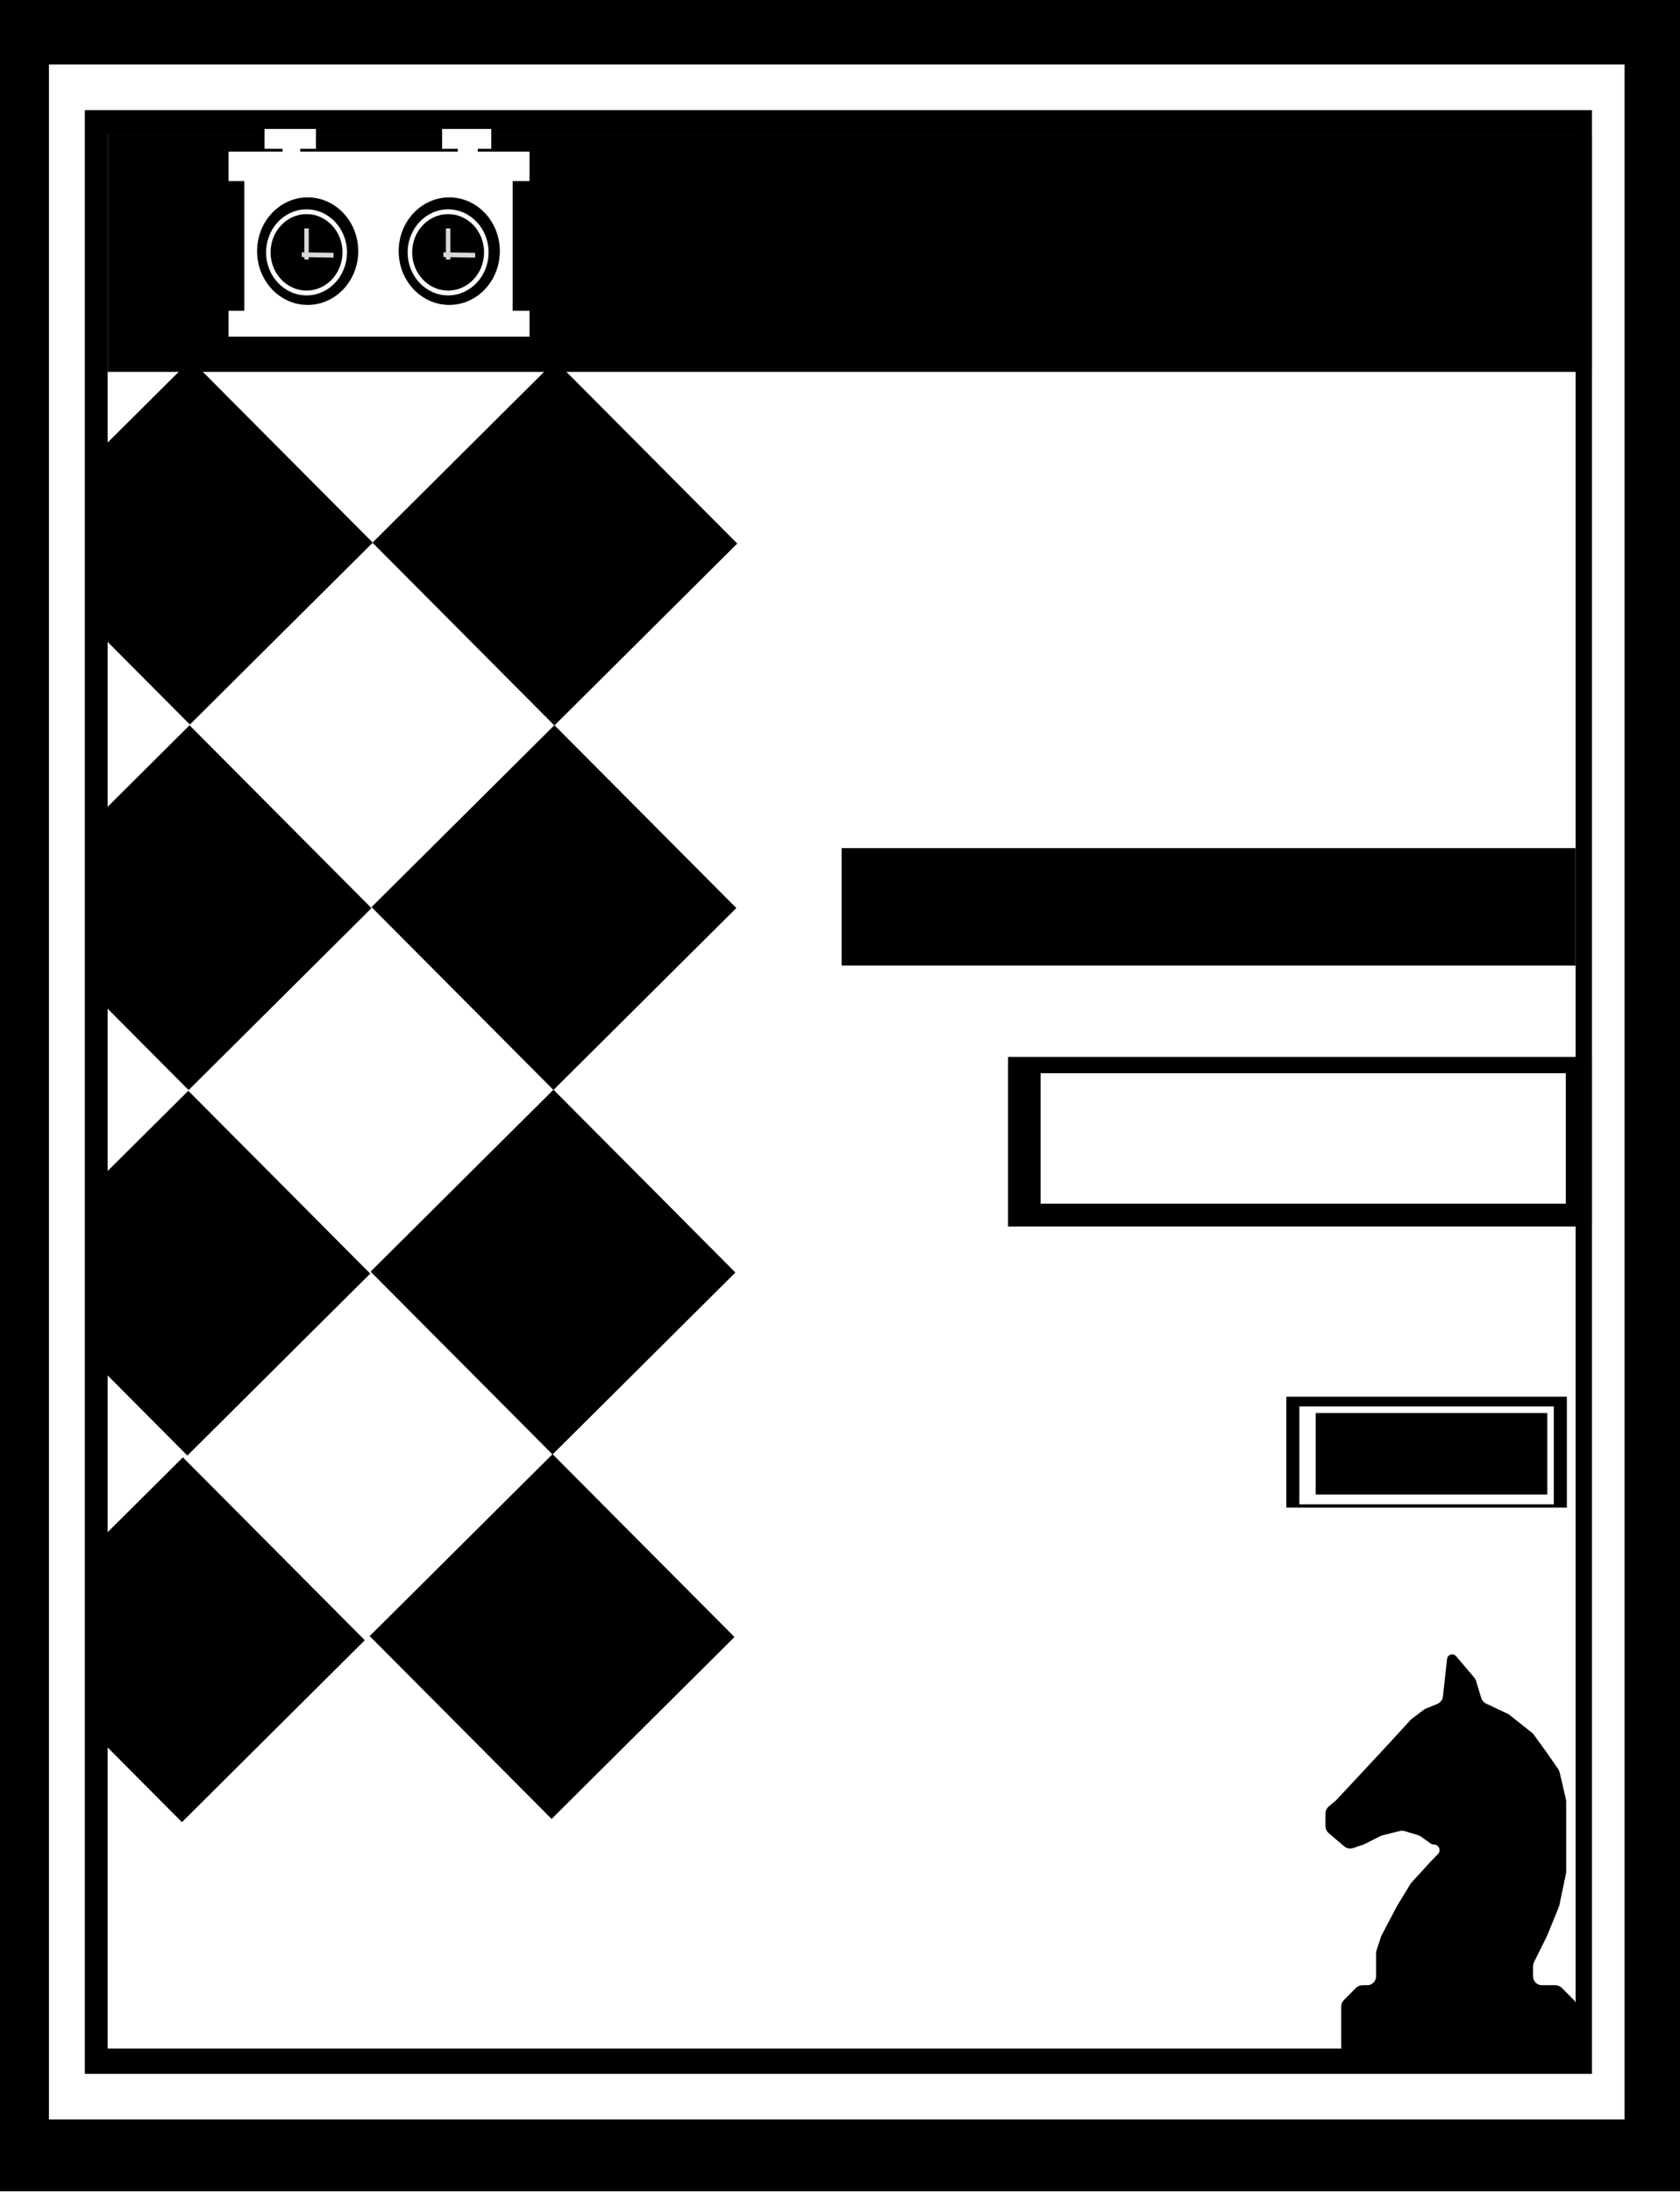 <svg width="515" height="672" viewBox="0 0 515 672" fill="none" xmlns="http://www.w3.org/2000/svg" xmlns:xlink="http://www.w3.org/1999/xlink">
<rect x="0" y="0" width="515" height="672" fill="#808080" stroke="none"/>
<g clip-path="url(#clip0_510_269)">
<rect width="515" height="672" fill="white"/>
<rect x="0.004" y="-0.246" width="515" height="672" fill="black"/>
<rect x="15.004" y="19.754" width="483" height="630" fill="white"/>
<rect x="26.005" y="33.754" width="462" height="602" fill="black"/>
<rect x="33.004" y="41" width="450" height="587" fill="white"/>
<rect x="258.004" y="260" width="225" height="36" fill="black"/>
<path d="M260.112 274.672H317.112V279.672H260.112V274.672Z"/>
<rect x="33.004" y="41" width="455" height="73" fill="#010101"/>
<path d="M75.366 95.743V55.036H70.543V46.968H87.079V45.134H81.567V40H96.381V45.134H91.558V46.968H140.823V45.134H136V40H150.125V45.134H145.99V46.968H161.838V55.036H156.67V95.743H161.838V102.711H70.543V95.743H75.366Z" fill="white" stroke="white" stroke-width="0.952"/>
<ellipse cx="94.314" cy="76.995" rx="15.502" ry="16.485" fill="black"/>
<ellipse cx="93.97" cy="77.366" rx="12.401" ry="13.188" fill="white"/>
<ellipse cx="93.969" cy="77.358" rx="11.023" ry="11.723" fill="black"/>
<rect x="93.28" y="70.033" width="1.378" height="9.525" fill="#D9D9D9"/>
<rect width="1.465" height="9.737" transform="matrix(-0.016 1 -1 -0.018 102.259 77.516)" fill="#D9D9D9"/>
<ellipse cx="137.717" cy="76.995" rx="15.502" ry="16.485" fill="black"/>
<ellipse cx="137.373" cy="77.366" rx="12.401" ry="13.188" fill="white"/>
<ellipse cx="137.371" cy="77.358" rx="11.023" ry="11.723" fill="black"/>
<rect x="136.686" y="70.033" width="1.378" height="9.525" fill="#D9D9D9"/>
<rect width="1.465" height="9.737" transform="matrix(-0.016 1 -1 -0.018 145.661 77.516)" fill="#D9D9D9"/>
<rect x="394.318" y="428.164" width="86" height="34" fill="black"/>
<rect x="309.004" y="324" width="179" height="52" fill="black"/>
<rect x="398.318" y="431.164" width="78" height="30" fill="white"/>
<rect x="319.004" y="329" width="161" height="40" fill="white"/>
<rect x="403.318" y="433.164" width="71" height="25" fill="black"/>
<path d="M483.318 615.156V627.307C483.318 628.885 482.039 630.164 480.461 630.164H413.988C412.41 630.164 411.131 628.885 411.131 627.307V615.156C411.131 614.403 411.428 613.68 411.959 613.145L415.64 609.431C416.176 608.89 416.907 608.585 417.669 608.585H419.128C420.618 608.585 421.825 607.377 421.825 605.888V598.795C421.825 598.49 421.874 598.188 421.97 597.899L423.356 593.703C423.405 593.554 423.466 593.41 423.539 593.272L428.242 584.309L432.375 577.532C432.471 577.375 432.582 577.227 432.707 577.091L438.936 570.282L440.763 568.44C441.869 567.324 441.078 565.427 439.507 565.427C439.136 565.427 438.774 565.311 438.473 565.094L435.58 563.008C435.324 562.824 435.039 562.683 434.737 562.592L430.604 561.341C430.108 561.191 429.581 561.178 429.078 561.305L423.736 562.653C423.532 562.704 423.335 562.778 423.148 562.872L418.265 565.335C418.143 565.396 418.018 565.449 417.889 565.492L414.804 566.53C413.852 566.85 412.802 566.647 412.038 565.995L407.32 561.967C406.685 561.424 406.318 560.63 406.318 559.794V555.968C406.318 555.125 406.691 554.324 407.337 553.781L409.527 551.94L418.082 542.769L426.103 534.138L432.344 527.317C432.461 527.189 432.589 527.072 432.728 526.967L436.495 524.117C436.696 523.965 436.916 523.84 437.15 523.746L440.561 522.369C441.536 521.975 442.217 521.078 442.332 520.032L443.594 508.566C443.682 507.768 444.357 507.164 445.159 507.164C445.622 507.164 446.06 507.367 446.359 507.719L451.922 514.266C452.174 514.563 452.363 514.909 452.477 515.282L454.074 520.518C454.309 521.29 454.86 521.926 455.59 522.27L462.165 525.365C462.364 525.459 462.551 525.575 462.723 525.711L469.639 531.194C469.846 531.357 470.028 531.549 470.182 531.762L474.228 537.375L477.66 542.321C477.866 542.617 478.013 542.95 478.095 543.301L480.035 551.62C480.085 551.833 480.11 552.051 480.11 552.269V562.73V573.764C480.11 573.96 480.09 574.156 480.05 574.348L478.024 584.054C477.989 584.223 477.938 584.39 477.873 584.55L474.228 593.48L470.247 601.512C470.052 601.906 469.95 602.34 469.95 602.781V605.888C469.95 607.377 471.158 608.585 472.648 608.585H476.78C477.542 608.585 478.273 608.89 478.809 609.431L482.49 613.145C483.021 613.68 483.318 614.403 483.318 615.156Z" fill="black"/>
<path d="M169.096 557.609L113.324 501.554L169.38 445.782L225.151 501.838L169.096 557.609Z" fill="black"/>
<path d="M169.38 445.875L113.608 389.819L169.664 334.048L225.436 390.103L169.38 445.875Z" fill="black"/>
<path d="M169.664 334.137L113.892 278.081L169.948 222.309L225.72 278.365L169.664 334.137Z" fill="black"/>
<path d="M114.268 166.349L58.212 222.121L29.209 192.971L29.209 139.432L58.496 110.294L114.268 166.349Z" fill="black"/>
<path d="M113.88 278.398L57.824 334.17L28.822 305.02L28.822 251.481L58.108 222.343L113.88 278.398Z" fill="black"/>
<path d="M113.493 390.439L57.438 446.211L28.435 417.061L28.435 363.522L57.722 334.384L113.493 390.439Z" fill="black"/>
<path d="M111.83 502.82L55.774 558.592L26.772 529.442L26.772 475.903L56.059 446.764L111.83 502.82Z" fill="black"/>
<path d="M169.946 222.404L114.175 166.349L170.23 110.577L226.002 166.633L169.946 222.404Z" fill="black"/>
</g>
<defs>
<clipPath id="clip0_510_269">
<rect width="515" height="672" fill="white"/>
</clipPath>
</defs>
</svg>
